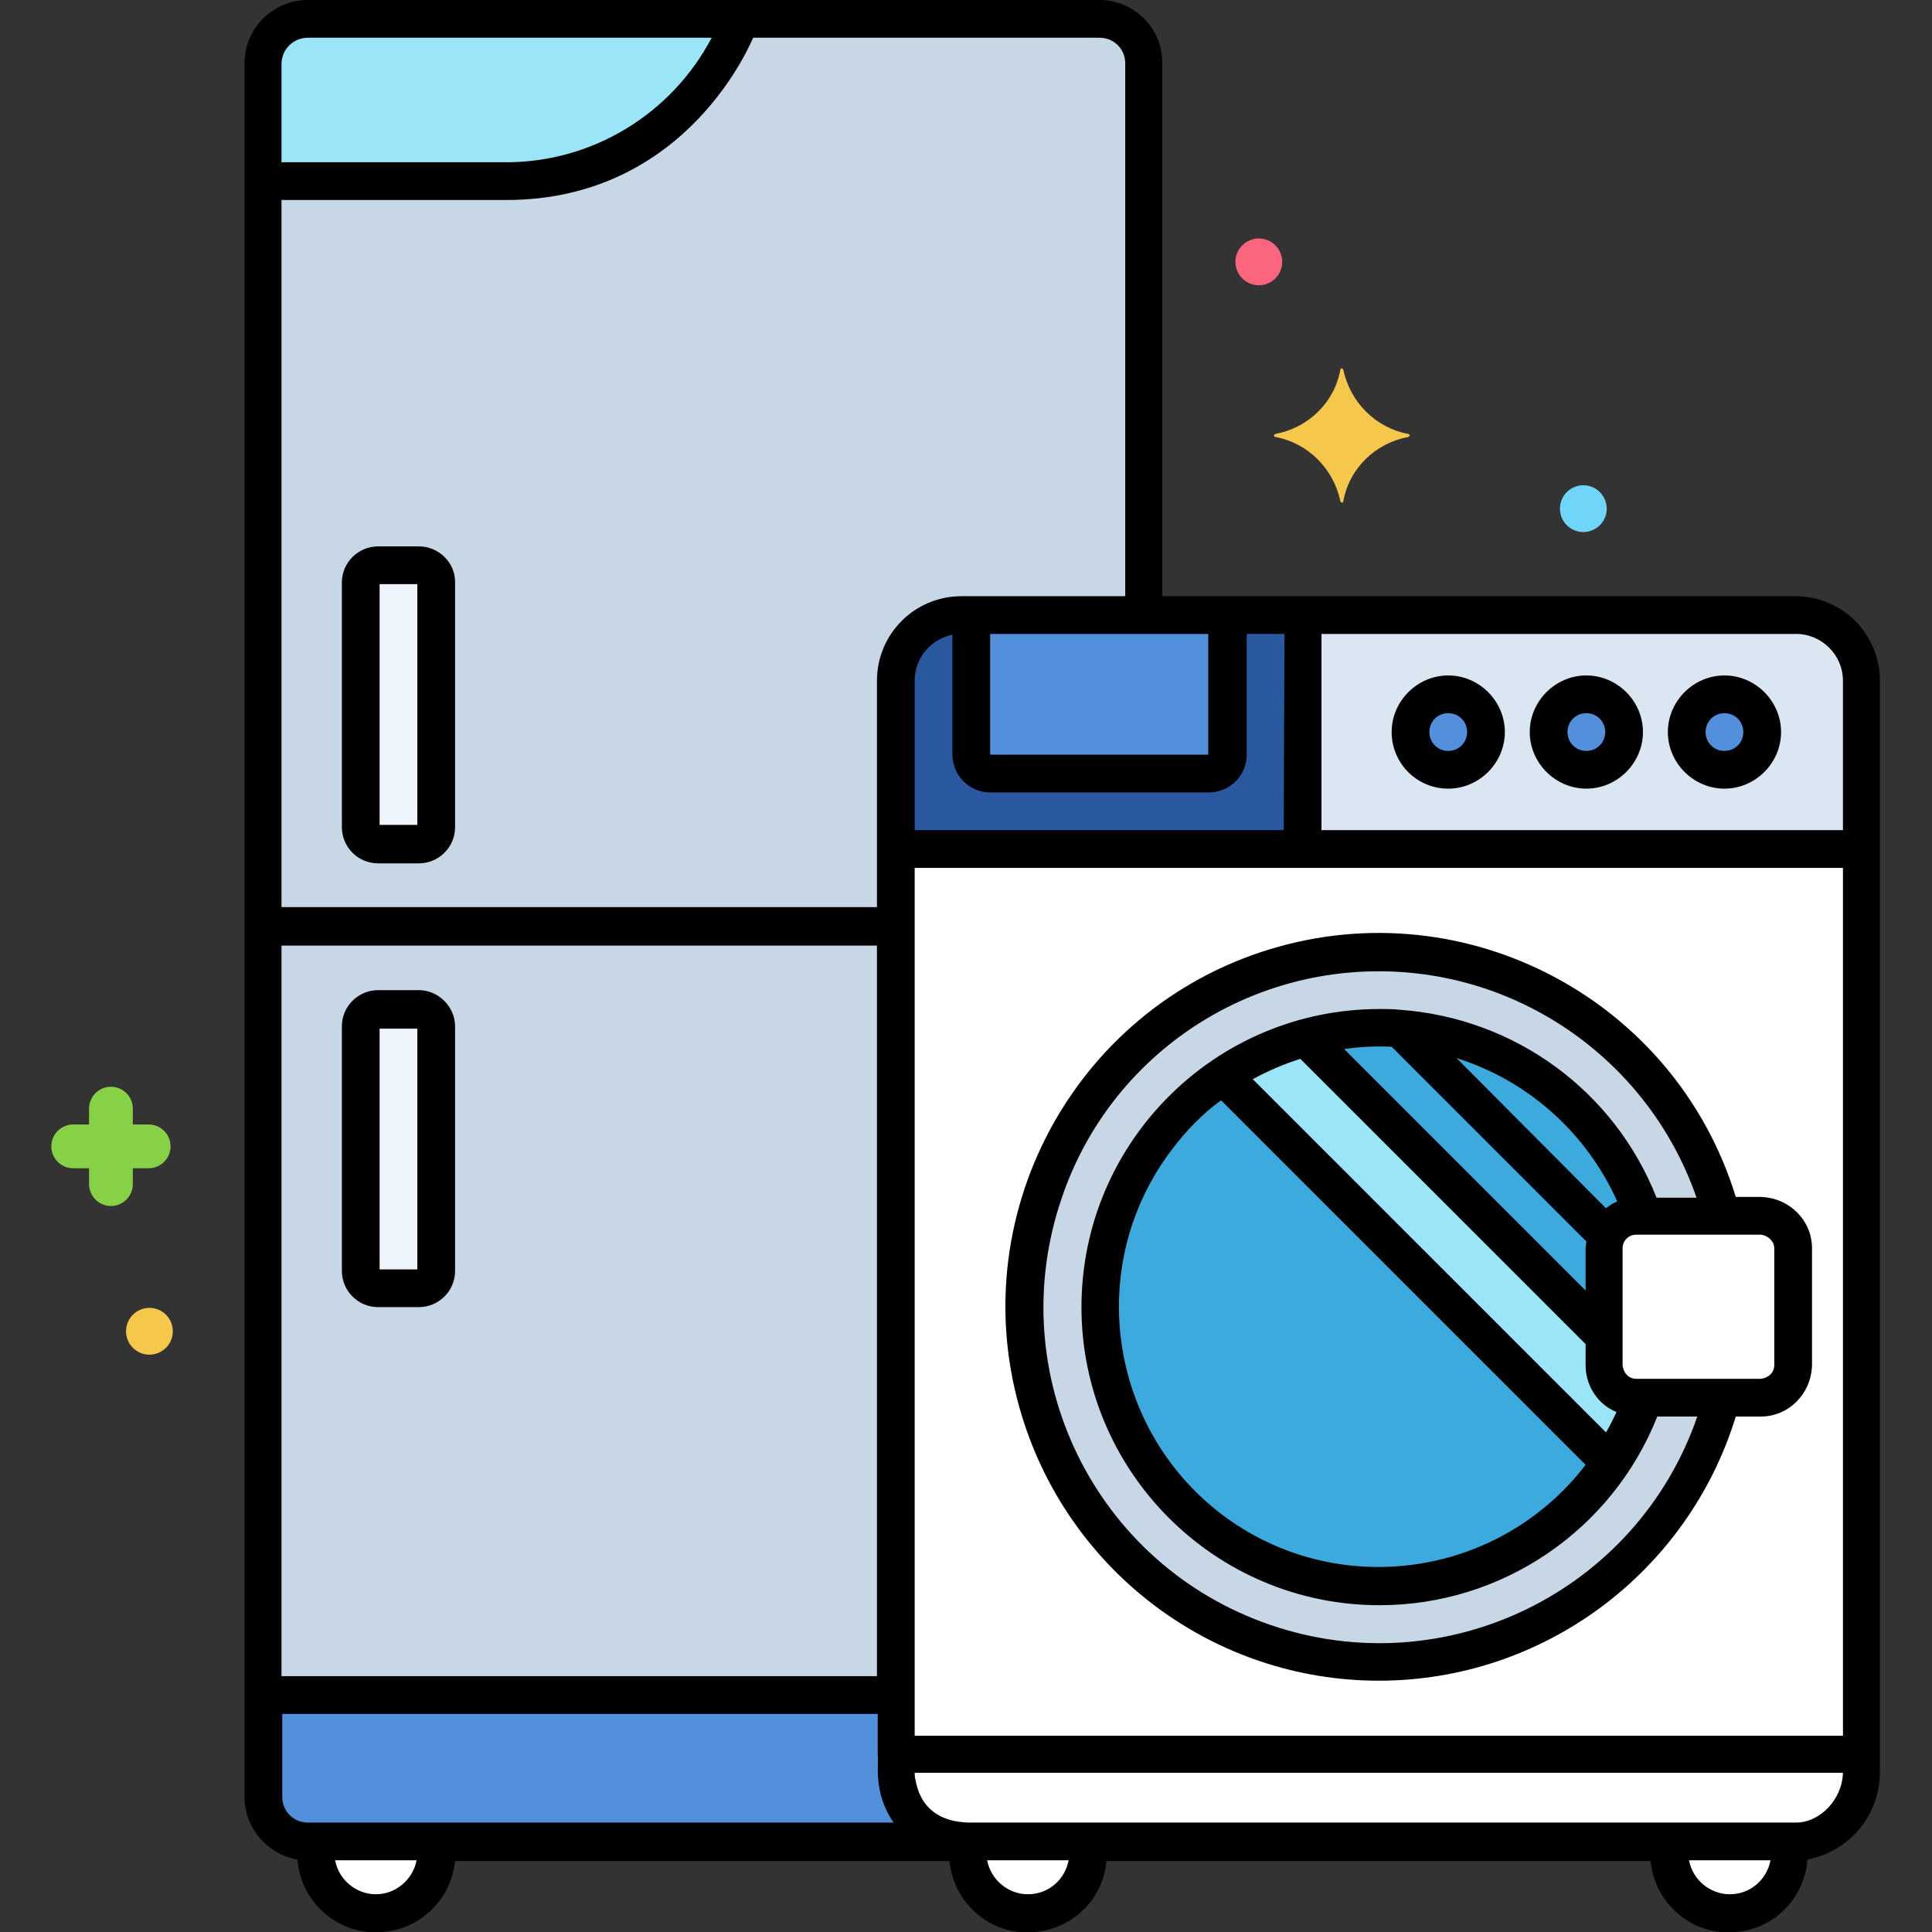 <svg id="Layer_1" enable-background="new 0 0 256 256" height="512" viewBox="0 0 256 256" width="512" xmlns="http://www.w3.org/2000/svg"><rect x="0" y="0" width="256" height="256" fill="#333333" stroke="none"/><g id="Layer_60"><g><g fill="#fff"><path d="m41.8 244v1.5c0 4.4 3.6 8 8 8s8-3.6 8-8v-1.5z"/><path d="m128.2 244v1.5c0 4.4 3.6 8 8 8s8-3.6 8-8v-1.5z"/><path d="m221.2 244v1.5c0 4.4 3.6 8 8 8s8-3.6 8-8v-1.5z"/></g><path d="m127.4 81.5h110.6c4.8 0 8.7 3.9 8.7 8.7v144.6c0 5.1-4.1 9.2-9.2 9.2h-110.1c-4.8 0-8.7-3.9-8.7-8.7v-145.1c0-4.8 3.9-8.7 8.7-8.7z" fill="#fff"/><path d="m118.7 232.5v2.3c0 4.8 3.9 9.2 8.7 9.2h110.6c4.8 0 8.7-4.4 8.7-9.2v-2.3z" fill="#fff"/><path d="m216.9 185.2c-2.3 0-4.2-1.9-4.3-4.3v-15.5c0-2.3 1.9-4.2 4.3-4.3h11.3c-6.6-25.1-32.3-40.1-57.4-33.4s-40.1 32.3-33.4 57.4c6.6 25.1 32.3 40.1 57.4 33.4 16.4-4.3 29.1-17.1 33.4-33.4h-11.3z" fill="#c7d7e5"/><path d="m216.9 161.2h16.5c2.3 0 4.3 1.9 4.3 4.3v15.5c0 2.3-1.9 4.3-4.3 4.3h-16.5c-2.3 0-4.3-1.9-4.3-4.3v-15.5c0-2.4 1.9-4.3 4.3-4.3z" fill="#fff"/><path d="m216.9 185.2c-2.3 0-4.2-1.9-4.3-4.3v-15.5c0-2.3 1.9-4.2 4.3-4.3h.8c-6.6-19.3-27.7-29.6-47-23s-29.6 27.7-23 47 27.7 29.6 47 23c10.8-3.7 19.3-12.2 23-23h-.8z" fill="#3caadc"/><path d="m173 137.5c-3.9 1.1-7.6 2.8-11 5l51.3 51.3c1.8-2.7 3.3-5.6 4.3-8.7h-.8c-2.3 0-4.2-1.9-4.3-4.3v-3.8z" fill="#9be5f9"/><path d="m238 81.5h-110.6c-4.8 0-8.7 3.9-8.7 8.7v22.3h128v-22.3c0-4.8-3.9-8.7-8.7-8.7z" fill="#dae6f1"/><circle cx="191.9" cy="97" fill="#5290db" r="5"/><circle cx="210.2" cy="97" fill="#5290db" r="5"/><circle cx="228.5" cy="97" fill="#5290db" r="5"/><path d="m172.6 81.5h-45.2c-4.8 0-8.7 3.9-8.7 8.7v22.3h53.9z" fill="#29589f"/><path d="m128.7 81.5v18.5c0 1.4 1.1 2.5 2.5 2.5h29c1.4 0 2.5-1.1 2.5-2.5v-18.5z" fill="#5290db"/><path d="m128.2 244h-.8c-4.8 0-8.7-4.4-8.7-9.2v-122.3-22.3c0-4.8 3.9-8.7 8.7-8.7h24.2v-73.1c0-3.3-2.7-5.9-5.9-5.9h-104.9c-3.3 0-5.9 2.7-5.9 5.9v229.7c0 3.3 2.7 5.9 5.9 5.9z" fill="#c7d7e5"/><path d="m128.2 244h-.8c-4.8 0-8.7-4.4-8.7-9.2v-112h-83.9v115.3c0 3.3 2.7 5.9 5.9 5.9z" fill="#c7d7e5"/><path d="m128.2 244h-.8c-4.8 0-8.7-4.4-8.7-9.2v-10.2h-83.9v13.5c0 3.3 2.7 5.9 5.9 5.9z" fill="#5290db"/><path d="m50.1 74.9h5.4c1.3 0 2.3 1 2.3 2.3v32.4c0 1.3-1 2.3-2.3 2.3h-5.4c-1.3 0-2.3-1-2.3-2.3v-32.5c0-1.2 1-2.2 2.3-2.2z" fill="#edf4fc"/><path d="m50.1 133.7h5.4c1.3 0 2.3 1 2.3 2.3v32.4c0 1.3-1 2.3-2.3 2.3h-5.4c-1.3 0-2.3-1-2.3-2.3v-32.4c0-1.2 1-2.3 2.3-2.3z" fill="#edf4fc"/><path d="m40.8 2.5c-3.3 0-5.9 2.7-5.9 5.9v15.6h32.3c13.1 0 25-7.8 30.3-19.8l.7-1.7z" fill="#9be5f9"/><circle cx="166.8" cy="34.7" fill="#fc657e" r="3.1"/><circle cx="209.8" cy="67.4" fill="#70d6f9" r="3.1"/><circle cx="19.8" cy="176.4" fill="#f5c84c" r="3.1"/><path d="m186.6 57.9c-4.3.8-7.8 4.1-8.6 8.5 0 .1-.1.2-.2.2s-.1-.1-.2-.2c-.9-4.3-4.3-7.7-8.6-8.5-.1 0-.2-.1-.2-.2s.1-.1.2-.2c4.3-.8 7.8-4.1 8.6-8.5 0-.1.1-.2.2-.2s.1.1.2.2c.9 4.3 4.3 7.7 8.6 8.5.1 0 .2.1.2.2-.1.1-.1.2-.2.2z" fill="#f5c84c"/><path d="m19.7 149h-2.1v-2.1c0-1.6-1.3-2.9-2.9-2.9s-2.9 1.3-2.9 2.9v2.1h-2.1c-1.6 0-2.9 1.3-2.9 2.9s1.3 2.9 2.9 2.9h2.1v2.1c0 1.6 1.3 2.9 2.9 2.9s2.9-1.3 2.9-2.9v-2.1h2.1c1.6 0 2.9-1.3 2.9-2.9s-1.3-2.9-2.9-2.9z" fill="#87d147"/><path d="m182.7 222.7c21.7 0 40.9-14.2 47.3-35h3.3c3.7 0 6.7-3 6.8-6.8v-15.5c0-3.7-3-6.7-6.8-6.8h-3.3c-8-26.1-35.7-40.8-61.8-32.8s-40.8 35.7-32.8 61.8c6.4 20.9 25.6 35.1 47.3 35.1zm52.4-57.3v15.5c0 1-.8 1.7-1.8 1.8h-16.5c-1 0-1.7-.8-1.8-1.8v-15.5c0-1 .8-1.8 1.8-1.8h16.5c1 .1 1.8.9 1.8 1.8zm-73.3-19.6 48.3 48.3c-11.6 15.1-33.2 18-48.3 6.5-15.1-11.6-18-33.2-6.5-48.3 1.9-2.5 4-4.7 6.5-6.5zm10.5-5.5 37.8 37.8v2.8c0 2.7 1.6 5.2 4.1 6.2-.3.6-.9 1.9-1.4 2.7l-46.8-46.8c2-1.1 4.1-2 6.3-2.7zm12.1-1.6 25.8 25.8c0 .3-.1.6-.1.9v5.6l-32-32c2.1-.3 4.2-.4 6.3-.3zm29.9 20.5c-.5.2-1 .5-1.5.9l-19.8-19.9c9.5 3 17.2 9.9 21.3 19zm-31.6-30.5c19 0 35.9 12.1 42.1 30h-5.3c-5.6-14.2-18.8-23.8-34-24.9-.9-.1-1.8-.1-2.7-.1-21.8 0-39.5 17.7-39.5 39.5s17.7 39.5 39.5 39.5c16.2 0 30.8-9.9 36.8-25h5.3c-8 23.2-33.3 35.6-56.6 27.6s-35.6-33.3-27.6-56.6c6.1-18 23-30 42-30z"/><path d="m191.9 104.5c4.1 0 7.5-3.4 7.5-7.5s-3.4-7.5-7.5-7.5-7.5 3.4-7.5 7.5 3.3 7.5 7.5 7.5zm0-10c1.4 0 2.5 1.1 2.5 2.5s-1.1 2.5-2.5 2.5-2.5-1.1-2.5-2.5c0-1.4 1.1-2.5 2.5-2.5z"/><path d="m210.2 104.5c4.1 0 7.5-3.4 7.5-7.5s-3.4-7.5-7.5-7.5-7.5 3.4-7.5 7.5 3.4 7.5 7.5 7.5zm0-10c1.4 0 2.5 1.1 2.5 2.5s-1.1 2.5-2.5 2.5-2.5-1.1-2.5-2.5c0-1.4 1.1-2.5 2.5-2.5z"/><path d="m228.5 104.5c4.1 0 7.5-3.4 7.5-7.5s-3.4-7.5-7.5-7.5-7.5 3.4-7.5 7.5 3.4 7.5 7.5 7.5zm0-10c1.4 0 2.5 1.1 2.5 2.5s-1.1 2.5-2.5 2.5-2.5-1.1-2.5-2.5c0-1.4 1.1-2.5 2.5-2.5z"/><path d="m145.7 0h-104.9c-4.7 0-8.4 3.8-8.4 8.4v229.7c0 4.1 3 7.6 7 8.3.5 5.8 5.5 10.1 11.3 9.6 5.1-.4 9.1-4.4 9.6-9.4h65.5c.6 5.8 5.7 10 11.4 9.4 5-.5 9-4.4 9.4-9.4h72.1c.6 5.8 5.7 10 11.4 9.4 5.1-.5 9-4.5 9.4-9.6 5.6-1.1 9.6-5.9 9.6-11.6v-144.6c0-6.2-5-11.2-11.2-11.2h-83.9v-70.6c.1-4.6-3.7-8.4-8.3-8.4zm3.4 8.4v70.6h-21.7c-6.2 0-11.2 5-11.2 11.2v30h-78.9v-93.7h29.8c24.2 0 32.6-21.4 32.7-21.5h45.9c1.9 0 3.4 1.5 3.4 3.4zm95.1 106.6v115h-123v-115zm-6.2 126.5h-109.8c-.4-.1-5.9.2-6.9-5.7-.1-.3-.1-.6-.1-.9h123c-.1 3.6-3.1 6.6-6.2 6.6zm-200.7-116.2h78.9v96.8h-78.9zm3.5-120.3h53.5c-5.3 10.1-15.8 16.5-27.2 16.5h-29.8v-13c0-2 1.6-3.5 3.5-3.5zm9 246c-2.6 0-4.9-1.9-5.4-4.5h10.8c-.5 2.6-2.8 4.5-5.4 4.5zm-9-9.5c-1.9 0-3.4-1.5-3.4-3.4v-11h78.9v5.4c.2 1.1-.7 4.9 2.1 9zm95.4 9.5c-2.6 0-4.9-1.9-5.4-4.5h10.8c-.5 2.6-2.7 4.5-5.4 4.5zm93 0c-2.6 0-4.9-1.9-5.4-4.5h10.8c-.5 2.6-2.7 4.5-5.4 4.5zm15-160.8v19.8h-69.1v-26h62.9c3.4 0 6.2 2.8 6.2 6.2zm-74.1 19.8h-48.9v-19.8c0-3 2.1-5.5 5-6.1v15.9c0 2.7 2.2 5 5 5h29c2.7 0 5-2.2 5-5v-16h5zm-10-10h-28.9v-16h28.9z"/><path d="m55.5 72.4h-5.4c-2.6 0-4.8 2.1-4.8 4.8v32.4c0 2.6 2.1 4.8 4.8 4.8h5.4c2.6 0 4.8-2.1 4.8-4.8v-32.5c0-2.6-2.2-4.7-4.8-4.7zm-.2 36.9h-5v-31.9h5z"/><path d="m55.5 131.2h-5.4c-2.6 0-4.8 2.1-4.8 4.8v32.4c0 2.6 2.1 4.8 4.8 4.8h5.4c2.6 0 4.8-2.1 4.8-4.8v-32.4c0-2.6-2.2-4.8-4.8-4.8zm-.2 37h-5v-31.9h5z"/></g></g></svg>